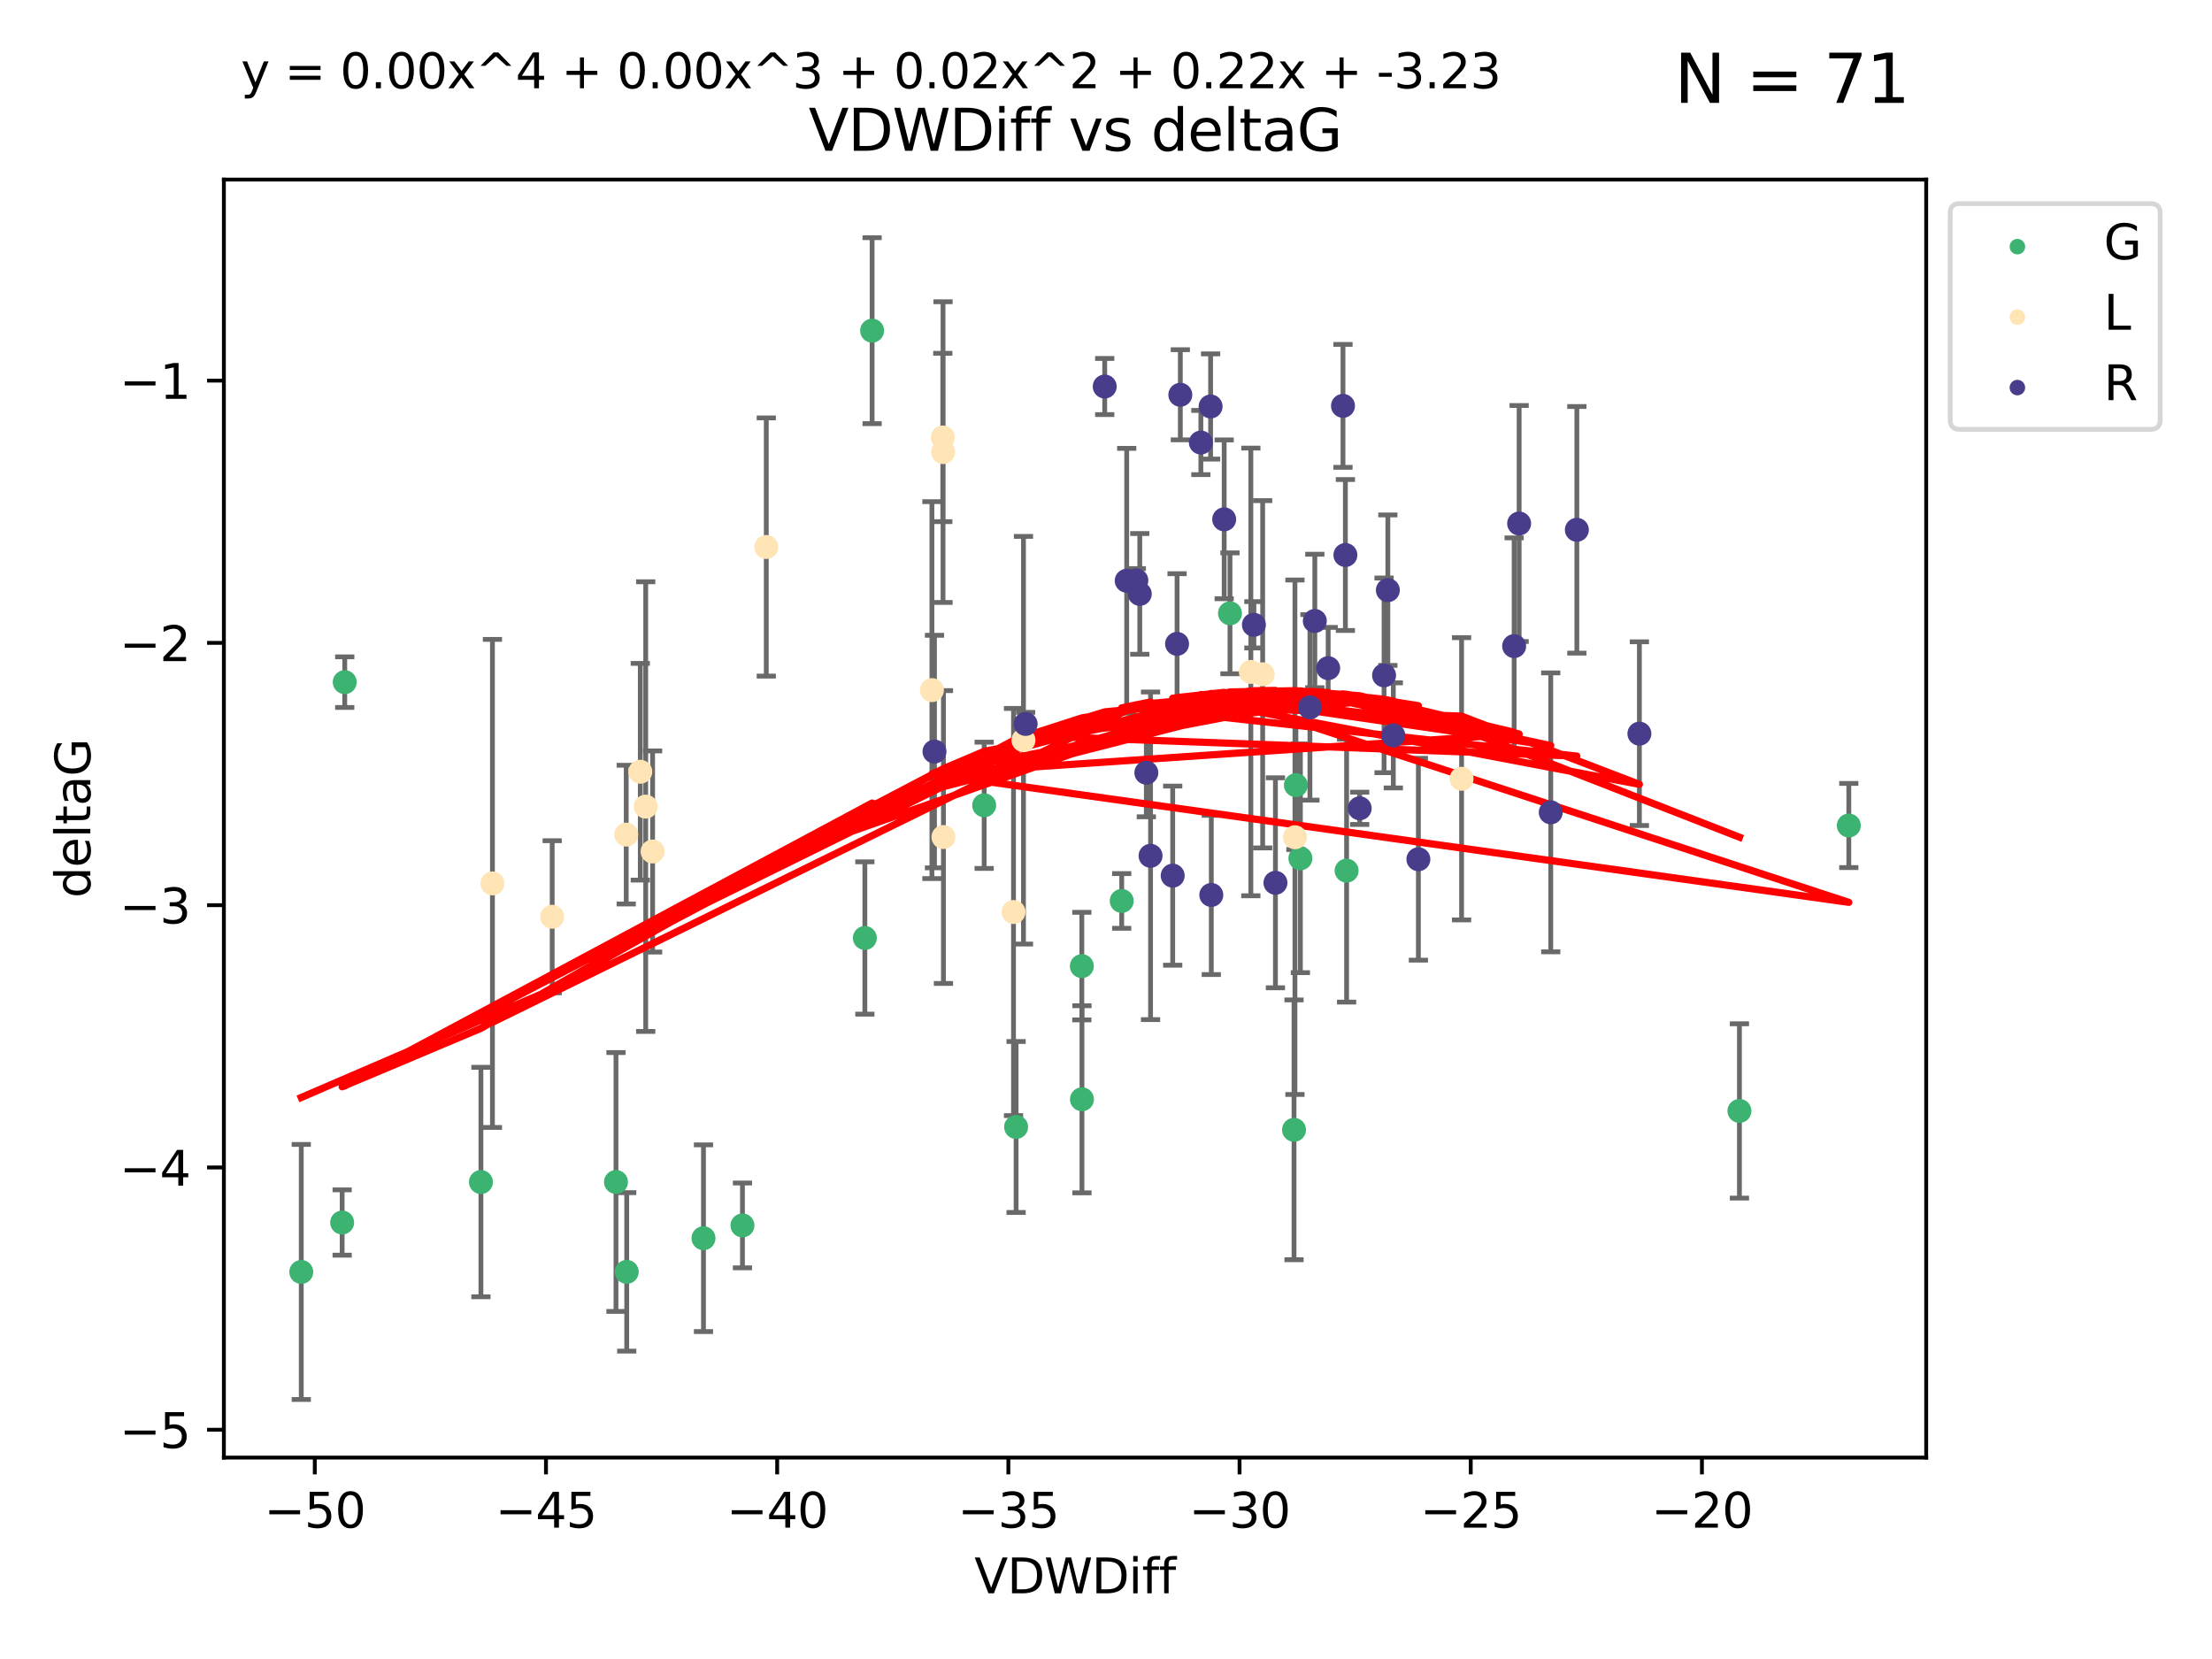 <?xml version="1.0" encoding="utf-8" standalone="no"?>
<!DOCTYPE svg PUBLIC "-//W3C//DTD SVG 1.1//EN"
  "http://www.w3.org/Graphics/SVG/1.1/DTD/svg11.dtd">
<svg xmlns:xlink="http://www.w3.org/1999/xlink" width="460.8pt" height="345.6pt" viewBox="0 0 460.8 345.6" xmlns="http://www.w3.org/2000/svg" version="1.1">
 <defs>
  <style type="text/css">*{stroke-linejoin: round; stroke-linecap: butt}</style>
 </defs>
 <g id="figure_1">
  <g id="patch_1">
   <path d="M 0 345.6 
L 460.8 345.6 
L 460.8 0 
L 0 0 
z
" style="fill: #ffffff"/>
  </g>
  <g id="axes_1">
   <g id="patch_2">
    <path d="M 46.64 303.64 
L 401.26 303.64 
L 401.26 37.411 
L 46.64 37.411 
z
" style="fill: #ffffff"/>
   </g>
   <g id="PathCollection_1">
    <defs>
     <path id="mf1afe58c1f" d="M 0 1.118 
C 0.297 1.118 0.581 1 0.791 0.791 
C 1 0.581 1.118 0.297 1.118 0 
C 1.118 -0.297 1 -0.581 0.791 -0.791 
C 0.581 -1 0.297 -1.118 0 -1.118 
C -0.297 -1.118 -0.581 -1 -0.791 -0.791 
C -1 -0.581 -1.118 -0.297 -1.118 0 
C -1.118 0.297 -1 0.581 -0.791 0.791 
C -0.581 1 -0.297 1.118 0 1.118 
z
" style="stroke: #3cb371"/>
    </defs>
    <g clip-path="url(#p0ad9af7670)">
     <use xlink:href="#mf1afe58c1f" x="62.759" y="264.972" style="fill: #3cb371; stroke: #3cb371"/>
     <use xlink:href="#mf1afe58c1f" x="128.319" y="246.229" style="fill: #3cb371; stroke: #3cb371"/>
     <use xlink:href="#mf1afe58c1f" x="154.667" y="255.28" style="fill: #3cb371; stroke: #3cb371"/>
     <use xlink:href="#mf1afe58c1f" x="146.548" y="257.942" style="fill: #3cb371; stroke: #3cb371"/>
     <use xlink:href="#mf1afe58c1f" x="71.816" y="142.106" style="fill: #3cb371; stroke: #3cb371"/>
     <use xlink:href="#mf1afe58c1f" x="181.678" y="68.883" style="fill: #3cb371; stroke: #3cb371"/>
     <use xlink:href="#mf1afe58c1f" x="71.276" y="254.674" style="fill: #3cb371; stroke: #3cb371"/>
     <use xlink:href="#mf1afe58c1f" x="100.185" y="246.241" style="fill: #3cb371; stroke: #3cb371"/>
     <use xlink:href="#mf1afe58c1f" x="130.558" y="264.956" style="fill: #3cb371; stroke: #3cb371"/>
     <use xlink:href="#mf1afe58c1f" x="211.673" y="234.768" style="fill: #3cb371; stroke: #3cb371"/>
     <use xlink:href="#mf1afe58c1f" x="225.365" y="201.259" style="fill: #3cb371; stroke: #3cb371"/>
     <use xlink:href="#mf1afe58c1f" x="225.391" y="229.002" style="fill: #3cb371; stroke: #3cb371"/>
     <use xlink:href="#mf1afe58c1f" x="256.226" y="127.765" style="fill: #3cb371; stroke: #3cb371"/>
     <use xlink:href="#mf1afe58c1f" x="205.019" y="167.759" style="fill: #3cb371; stroke: #3cb371"/>
     <use xlink:href="#mf1afe58c1f" x="280.521" y="181.37" style="fill: #3cb371; stroke: #3cb371"/>
     <use xlink:href="#mf1afe58c1f" x="233.673" y="187.683" style="fill: #3cb371; stroke: #3cb371"/>
     <use xlink:href="#mf1afe58c1f" x="180.168" y="195.399" style="fill: #3cb371; stroke: #3cb371"/>
     <use xlink:href="#mf1afe58c1f" x="270.895" y="178.803" style="fill: #3cb371; stroke: #3cb371"/>
     <use xlink:href="#mf1afe58c1f" x="269.963" y="163.562" style="fill: #3cb371; stroke: #3cb371"/>
     <use xlink:href="#mf1afe58c1f" x="269.568" y="235.362" style="fill: #3cb371; stroke: #3cb371"/>
     <use xlink:href="#mf1afe58c1f" x="385.141" y="171.969" style="fill: #3cb371; stroke: #3cb371"/>
     <use xlink:href="#mf1afe58c1f" x="362.356" y="231.428" style="fill: #3cb371; stroke: #3cb371"/>
    </g>
   </g>
   <g id="PathCollection_2">
    <defs>
     <path id="m964f705866" d="M 0 1.118 
C 0.297 1.118 0.581 1 0.791 0.791 
C 1 0.581 1.118 0.297 1.118 0 
C 1.118 -0.297 1 -0.581 0.791 -0.791 
C 0.581 -1 0.297 -1.118 0 -1.118 
C -0.297 -1.118 -0.581 -1 -0.791 -0.791 
C -1 -0.581 -1.118 -0.297 -1.118 0 
C -1.118 0.297 -1 0.581 -0.791 0.791 
C -0.581 1 -0.297 1.118 0 1.118 
z
" style="stroke: #ffe4b5"/>
    </defs>
    <g clip-path="url(#p0ad9af7670)">
     <use xlink:href="#m964f705866" x="115.031" y="190.979" style="fill: #ffe4b5; stroke: #ffe4b5"/>
     <use xlink:href="#m964f705866" x="130.453" y="173.867" style="fill: #ffe4b5; stroke: #ffe4b5"/>
     <use xlink:href="#m964f705866" x="133.384" y="160.77" style="fill: #ffe4b5; stroke: #ffe4b5"/>
     <use xlink:href="#m964f705866" x="134.513" y="168.033" style="fill: #ffe4b5; stroke: #ffe4b5"/>
     <use xlink:href="#m964f705866" x="196.451" y="94.182" style="fill: #ffe4b5; stroke: #ffe4b5"/>
     <use xlink:href="#m964f705866" x="159.63" y="113.949" style="fill: #ffe4b5; stroke: #ffe4b5"/>
     <use xlink:href="#m964f705866" x="260.575" y="139.975" style="fill: #ffe4b5; stroke: #ffe4b5"/>
     <use xlink:href="#m964f705866" x="135.948" y="177.38" style="fill: #ffe4b5; stroke: #ffe4b5"/>
     <use xlink:href="#m964f705866" x="196.402" y="91.135" style="fill: #ffe4b5; stroke: #ffe4b5"/>
     <use xlink:href="#m964f705866" x="269.76" y="174.414" style="fill: #ffe4b5; stroke: #ffe4b5"/>
     <use xlink:href="#m964f705866" x="196.537" y="174.371" style="fill: #ffe4b5; stroke: #ffe4b5"/>
     <use xlink:href="#m964f705866" x="102.584" y="184.029" style="fill: #ffe4b5; stroke: #ffe4b5"/>
     <use xlink:href="#m964f705866" x="263.037" y="140.463" style="fill: #ffe4b5; stroke: #ffe4b5"/>
     <use xlink:href="#m964f705866" x="211.135" y="189.987" style="fill: #ffe4b5; stroke: #ffe4b5"/>
     <use xlink:href="#m964f705866" x="304.474" y="162.236" style="fill: #ffe4b5; stroke: #ffe4b5"/>
     <use xlink:href="#m964f705866" x="213.208" y="154.198" style="fill: #ffe4b5; stroke: #ffe4b5"/>
     <use xlink:href="#m964f705866" x="194.135" y="143.764" style="fill: #ffe4b5; stroke: #ffe4b5"/>
    </g>
   </g>
   <g id="PathCollection_3">
    <defs>
     <path id="mc095cb1f22" d="M 0 1.118 
C 0.297 1.118 0.581 1 0.791 0.791 
C 1 0.581 1.118 0.297 1.118 0 
C 1.118 -0.297 1 -0.581 0.791 -0.791 
C 0.581 -1 0.297 -1.118 0 -1.118 
C -0.297 -1.118 -0.581 -1 -0.791 -0.791 
C -1 -0.581 -1.118 -0.297 -1.118 0 
C -1.118 0.297 -1 0.581 -0.791 0.791 
C -0.581 1 -0.297 1.118 0 1.118 
z
" style="stroke: #483d8b"/>
    </defs>
    <g clip-path="url(#p0ad9af7670)">
     <use xlink:href="#mc095cb1f22" x="237.436" y="123.719" style="fill: #483d8b; stroke: #483d8b"/>
     <use xlink:href="#mc095cb1f22" x="194.67" y="156.565" style="fill: #483d8b; stroke: #483d8b"/>
     <use xlink:href="#mc095cb1f22" x="239.681" y="178.28" style="fill: #483d8b; stroke: #483d8b"/>
     <use xlink:href="#mc095cb1f22" x="265.697" y="183.902" style="fill: #483d8b; stroke: #483d8b"/>
     <use xlink:href="#mc095cb1f22" x="261.209" y="130.157" style="fill: #483d8b; stroke: #483d8b"/>
     <use xlink:href="#mc095cb1f22" x="273.901" y="129.36" style="fill: #483d8b; stroke: #483d8b"/>
     <use xlink:href="#mc095cb1f22" x="230.133" y="80.519" style="fill: #483d8b; stroke: #483d8b"/>
     <use xlink:href="#mc095cb1f22" x="238.802" y="160.968" style="fill: #483d8b; stroke: #483d8b"/>
     <use xlink:href="#mc095cb1f22" x="213.658" y="150.812" style="fill: #483d8b; stroke: #483d8b"/>
     <use xlink:href="#mc095cb1f22" x="328.487" y="110.37" style="fill: #483d8b; stroke: #483d8b"/>
     <use xlink:href="#mc095cb1f22" x="234.713" y="120.983" style="fill: #483d8b; stroke: #483d8b"/>
     <use xlink:href="#mc095cb1f22" x="280.269" y="115.619" style="fill: #483d8b; stroke: #483d8b"/>
     <use xlink:href="#mc095cb1f22" x="295.475" y="178.995" style="fill: #483d8b; stroke: #483d8b"/>
     <use xlink:href="#mc095cb1f22" x="252.191" y="84.676" style="fill: #483d8b; stroke: #483d8b"/>
     <use xlink:href="#mc095cb1f22" x="315.423" y="134.596" style="fill: #483d8b; stroke: #483d8b"/>
     <use xlink:href="#mc095cb1f22" x="283.249" y="168.386" style="fill: #483d8b; stroke: #483d8b"/>
     <use xlink:href="#mc095cb1f22" x="245.205" y="134.129" style="fill: #483d8b; stroke: #483d8b"/>
     <use xlink:href="#mc095cb1f22" x="255.019" y="108.187" style="fill: #483d8b; stroke: #483d8b"/>
     <use xlink:href="#mc095cb1f22" x="244.294" y="182.412" style="fill: #483d8b; stroke: #483d8b"/>
     <use xlink:href="#mc095cb1f22" x="290.255" y="153.191" style="fill: #483d8b; stroke: #483d8b"/>
     <use xlink:href="#mc095cb1f22" x="250.161" y="92.189" style="fill: #483d8b; stroke: #483d8b"/>
     <use xlink:href="#mc095cb1f22" x="323.049" y="169.229" style="fill: #483d8b; stroke: #483d8b"/>
     <use xlink:href="#mc095cb1f22" x="236.721" y="120.915" style="fill: #483d8b; stroke: #483d8b"/>
     <use xlink:href="#mc095cb1f22" x="341.515" y="152.834" style="fill: #483d8b; stroke: #483d8b"/>
     <use xlink:href="#mc095cb1f22" x="245.884" y="82.238" style="fill: #483d8b; stroke: #483d8b"/>
     <use xlink:href="#mc095cb1f22" x="276.682" y="139.191" style="fill: #483d8b; stroke: #483d8b"/>
     <use xlink:href="#mc095cb1f22" x="272.882" y="147.356" style="fill: #483d8b; stroke: #483d8b"/>
     <use xlink:href="#mc095cb1f22" x="288.324" y="140.689" style="fill: #483d8b; stroke: #483d8b"/>
     <use xlink:href="#mc095cb1f22" x="279.768" y="84.549" style="fill: #483d8b; stroke: #483d8b"/>
     <use xlink:href="#mc095cb1f22" x="316.463" y="109.055" style="fill: #483d8b; stroke: #483d8b"/>
     <use xlink:href="#mc095cb1f22" x="252.336" y="186.434" style="fill: #483d8b; stroke: #483d8b"/>
     <use xlink:href="#mc095cb1f22" x="289.115" y="122.945" style="fill: #483d8b; stroke: #483d8b"/>
    </g>
   </g>
   <g id="matplotlib.axis_1">
    <g id="xtick_1">
     <g id="line2d_1">
      <defs>
       <path id="mb910d4189b" d="M 0 0 
L 0 3.5 
" style="stroke: #000000; stroke-width: 0.8"/>
      </defs>
      <g>
       <use xlink:href="#mb910d4189b" x="65.577" y="303.64" style="stroke: #000000; stroke-width: 0.8"/>
      </g>
     </g>
     <g id="text_1">
      <!-- −50 -->
      <g transform="translate(55.024 318.238)scale(0.1 -0.1)">
       <defs>
        <path id="DejaVuSans-2212" d="M 678 2272 
L 4684 2272 
L 4684 1741 
L 678 1741 
L 678 2272 
z
" transform="scale(0.016)"/>
        <path id="DejaVuSans-35" d="M 691 4666 
L 3169 4666 
L 3169 4134 
L 1269 4134 
L 1269 2991 
Q 1406 3038 1543 3061 
Q 1681 3084 1819 3084 
Q 2600 3084 3056 2656 
Q 3513 2228 3513 1497 
Q 3513 744 3044 326 
Q 2575 -91 1722 -91 
Q 1428 -91 1123 -41 
Q 819 9 494 109 
L 494 744 
Q 775 591 1075 516 
Q 1375 441 1709 441 
Q 2250 441 2565 725 
Q 2881 1009 2881 1497 
Q 2881 1984 2565 2268 
Q 2250 2553 1709 2553 
Q 1456 2553 1204 2497 
Q 953 2441 691 2322 
L 691 4666 
z
" transform="scale(0.016)"/>
        <path id="DejaVuSans-30" d="M 2034 4250 
Q 1547 4250 1301 3770 
Q 1056 3291 1056 2328 
Q 1056 1369 1301 889 
Q 1547 409 2034 409 
Q 2525 409 2770 889 
Q 3016 1369 3016 2328 
Q 3016 3291 2770 3770 
Q 2525 4250 2034 4250 
z
M 2034 4750 
Q 2819 4750 3233 4129 
Q 3647 3509 3647 2328 
Q 3647 1150 3233 529 
Q 2819 -91 2034 -91 
Q 1250 -91 836 529 
Q 422 1150 422 2328 
Q 422 3509 836 4129 
Q 1250 4750 2034 4750 
z
" transform="scale(0.016)"/>
       </defs>
       <use xlink:href="#DejaVuSans-2212"/>
       <use xlink:href="#DejaVuSans-35" x="83.789"/>
       <use xlink:href="#DejaVuSans-30" x="147.412"/>
      </g>
     </g>
    </g>
    <g id="xtick_2">
     <g id="line2d_2">
      <g>
       <use xlink:href="#mb910d4189b" x="113.738" y="303.64" style="stroke: #000000; stroke-width: 0.8"/>
      </g>
     </g>
     <g id="text_2">
      <!-- −45 -->
      <g transform="translate(103.185 318.238)scale(0.1 -0.1)">
       <defs>
        <path id="DejaVuSans-34" d="M 2419 4116 
L 825 1625 
L 2419 1625 
L 2419 4116 
z
M 2253 4666 
L 3047 4666 
L 3047 1625 
L 3713 1625 
L 3713 1100 
L 3047 1100 
L 3047 0 
L 2419 0 
L 2419 1100 
L 313 1100 
L 313 1709 
L 2253 4666 
z
" transform="scale(0.016)"/>
       </defs>
       <use xlink:href="#DejaVuSans-2212"/>
       <use xlink:href="#DejaVuSans-34" x="83.789"/>
       <use xlink:href="#DejaVuSans-35" x="147.412"/>
      </g>
     </g>
    </g>
    <g id="xtick_3">
     <g id="line2d_3">
      <g>
       <use xlink:href="#mb910d4189b" x="161.899" y="303.64" style="stroke: #000000; stroke-width: 0.8"/>
      </g>
     </g>
     <g id="text_3">
      <!-- −40 -->
      <g transform="translate(151.346 318.238)scale(0.1 -0.1)">
       <use xlink:href="#DejaVuSans-2212"/>
       <use xlink:href="#DejaVuSans-34" x="83.789"/>
       <use xlink:href="#DejaVuSans-30" x="147.412"/>
      </g>
     </g>
    </g>
    <g id="xtick_4">
     <g id="line2d_4">
      <g>
       <use xlink:href="#mb910d4189b" x="210.06" y="303.64" style="stroke: #000000; stroke-width: 0.8"/>
      </g>
     </g>
     <g id="text_4">
      <!-- −35 -->
      <g transform="translate(199.508 318.238)scale(0.1 -0.1)">
       <defs>
        <path id="DejaVuSans-33" d="M 2597 2516 
Q 3050 2419 3304 2112 
Q 3559 1806 3559 1356 
Q 3559 666 3084 287 
Q 2609 -91 1734 -91 
Q 1441 -91 1130 -33 
Q 819 25 488 141 
L 488 750 
Q 750 597 1062 519 
Q 1375 441 1716 441 
Q 2309 441 2620 675 
Q 2931 909 2931 1356 
Q 2931 1769 2642 2001 
Q 2353 2234 1838 2234 
L 1294 2234 
L 1294 2753 
L 1863 2753 
Q 2328 2753 2575 2939 
Q 2822 3125 2822 3475 
Q 2822 3834 2567 4026 
Q 2313 4219 1838 4219 
Q 1578 4219 1281 4162 
Q 984 4106 628 3988 
L 628 4550 
Q 988 4650 1302 4700 
Q 1616 4750 1894 4750 
Q 2613 4750 3031 4423 
Q 3450 4097 3450 3541 
Q 3450 3153 3228 2886 
Q 3006 2619 2597 2516 
z
" transform="scale(0.016)"/>
       </defs>
       <use xlink:href="#DejaVuSans-2212"/>
       <use xlink:href="#DejaVuSans-33" x="83.789"/>
       <use xlink:href="#DejaVuSans-35" x="147.412"/>
      </g>
     </g>
    </g>
    <g id="xtick_5">
     <g id="line2d_5">
      <g>
       <use xlink:href="#mb910d4189b" x="258.221" y="303.64" style="stroke: #000000; stroke-width: 0.8"/>
      </g>
     </g>
     <g id="text_5">
      <!-- −30 -->
      <g transform="translate(247.669 318.238)scale(0.1 -0.1)">
       <use xlink:href="#DejaVuSans-2212"/>
       <use xlink:href="#DejaVuSans-33" x="83.789"/>
       <use xlink:href="#DejaVuSans-30" x="147.412"/>
      </g>
     </g>
    </g>
    <g id="xtick_6">
     <g id="line2d_6">
      <g>
       <use xlink:href="#mb910d4189b" x="306.382" y="303.64" style="stroke: #000000; stroke-width: 0.8"/>
      </g>
     </g>
     <g id="text_6">
      <!-- −25 -->
      <g transform="translate(295.83 318.238)scale(0.1 -0.1)">
       <defs>
        <path id="DejaVuSans-32" d="M 1228 531 
L 3431 531 
L 3431 0 
L 469 0 
L 469 531 
Q 828 903 1448 1529 
Q 2069 2156 2228 2338 
Q 2531 2678 2651 2914 
Q 2772 3150 2772 3378 
Q 2772 3750 2511 3984 
Q 2250 4219 1831 4219 
Q 1534 4219 1204 4116 
Q 875 4013 500 3803 
L 500 4441 
Q 881 4594 1212 4672 
Q 1544 4750 1819 4750 
Q 2544 4750 2975 4387 
Q 3406 4025 3406 3419 
Q 3406 3131 3298 2873 
Q 3191 2616 2906 2266 
Q 2828 2175 2409 1742 
Q 1991 1309 1228 531 
z
" transform="scale(0.016)"/>
       </defs>
       <use xlink:href="#DejaVuSans-2212"/>
       <use xlink:href="#DejaVuSans-32" x="83.789"/>
       <use xlink:href="#DejaVuSans-35" x="147.412"/>
      </g>
     </g>
    </g>
    <g id="xtick_7">
     <g id="line2d_7">
      <g>
       <use xlink:href="#mb910d4189b" x="354.543" y="303.64" style="stroke: #000000; stroke-width: 0.8"/>
      </g>
     </g>
     <g id="text_7">
      <!-- −20 -->
      <g transform="translate(343.991 318.238)scale(0.1 -0.1)">
       <use xlink:href="#DejaVuSans-2212"/>
       <use xlink:href="#DejaVuSans-32" x="83.789"/>
       <use xlink:href="#DejaVuSans-30" x="147.412"/>
      </g>
     </g>
    </g>
    <g id="text_8">
     <!-- VDWDiff -->
     <g transform="translate(202.977 331.917)scale(0.1 -0.1)">
      <defs>
       <path id="DejaVuSans-56" d="M 1831 0 
L 50 4666 
L 709 4666 
L 2188 738 
L 3669 4666 
L 4325 4666 
L 2547 0 
L 1831 0 
z
" transform="scale(0.016)"/>
       <path id="DejaVuSans-44" d="M 1259 4147 
L 1259 519 
L 2022 519 
Q 2988 519 3436 956 
Q 3884 1394 3884 2338 
Q 3884 3275 3436 3711 
Q 2988 4147 2022 4147 
L 1259 4147 
z
M 628 4666 
L 1925 4666 
Q 3281 4666 3915 4102 
Q 4550 3538 4550 2338 
Q 4550 1131 3912 565 
Q 3275 0 1925 0 
L 628 0 
L 628 4666 
z
" transform="scale(0.016)"/>
       <path id="DejaVuSans-57" d="M 213 4666 
L 850 4666 
L 1831 722 
L 2809 4666 
L 3519 4666 
L 4500 722 
L 5478 4666 
L 6119 4666 
L 4947 0 
L 4153 0 
L 3169 4050 
L 2175 0 
L 1381 0 
L 213 4666 
z
" transform="scale(0.016)"/>
       <path id="DejaVuSans-69" d="M 603 3500 
L 1178 3500 
L 1178 0 
L 603 0 
L 603 3500 
z
M 603 4863 
L 1178 4863 
L 1178 4134 
L 603 4134 
L 603 4863 
z
" transform="scale(0.016)"/>
       <path id="DejaVuSans-66" d="M 2375 4863 
L 2375 4384 
L 1825 4384 
Q 1516 4384 1395 4259 
Q 1275 4134 1275 3809 
L 1275 3500 
L 2222 3500 
L 2222 3053 
L 1275 3053 
L 1275 0 
L 697 0 
L 697 3053 
L 147 3053 
L 147 3500 
L 697 3500 
L 697 3744 
Q 697 4328 969 4595 
Q 1241 4863 1831 4863 
L 2375 4863 
z
" transform="scale(0.016)"/>
      </defs>
      <use xlink:href="#DejaVuSans-56"/>
      <use xlink:href="#DejaVuSans-44" x="68.408"/>
      <use xlink:href="#DejaVuSans-57" x="145.41"/>
      <use xlink:href="#DejaVuSans-44" x="244.287"/>
      <use xlink:href="#DejaVuSans-69" x="321.289"/>
      <use xlink:href="#DejaVuSans-66" x="349.072"/>
      <use xlink:href="#DejaVuSans-66" x="384.277"/>
     </g>
    </g>
   </g>
   <g id="matplotlib.axis_2">
    <g id="ytick_1">
     <g id="line2d_8">
      <defs>
       <path id="m53f7c30509" d="M 0 0 
L -3.5 0 
" style="stroke: #000000; stroke-width: 0.8"/>
      </defs>
      <g>
       <use xlink:href="#m53f7c30509" x="46.64" y="297.844" style="stroke: #000000; stroke-width: 0.8"/>
      </g>
     </g>
     <g id="text_9">
      <!-- −5 -->
      <g transform="translate(24.898 301.643)scale(0.1 -0.1)">
       <use xlink:href="#DejaVuSans-2212"/>
       <use xlink:href="#DejaVuSans-35" x="83.789"/>
      </g>
     </g>
    </g>
    <g id="ytick_2">
     <g id="line2d_9">
      <g>
       <use xlink:href="#m53f7c30509" x="46.64" y="243.204" style="stroke: #000000; stroke-width: 0.8"/>
      </g>
     </g>
     <g id="text_10">
      <!-- −4 -->
      <g transform="translate(24.898 247.003)scale(0.1 -0.1)">
       <use xlink:href="#DejaVuSans-2212"/>
       <use xlink:href="#DejaVuSans-34" x="83.789"/>
      </g>
     </g>
    </g>
    <g id="ytick_3">
     <g id="line2d_10">
      <g>
       <use xlink:href="#m53f7c30509" x="46.64" y="188.564" style="stroke: #000000; stroke-width: 0.8"/>
      </g>
     </g>
     <g id="text_11">
      <!-- −3 -->
      <g transform="translate(24.898 192.364)scale(0.1 -0.1)">
       <use xlink:href="#DejaVuSans-2212"/>
       <use xlink:href="#DejaVuSans-33" x="83.789"/>
      </g>
     </g>
    </g>
    <g id="ytick_4">
     <g id="line2d_11">
      <g>
       <use xlink:href="#m53f7c30509" x="46.64" y="133.924" style="stroke: #000000; stroke-width: 0.8"/>
      </g>
     </g>
     <g id="text_12">
      <!-- −2 -->
      <g transform="translate(24.898 137.724)scale(0.1 -0.1)">
       <use xlink:href="#DejaVuSans-2212"/>
       <use xlink:href="#DejaVuSans-32" x="83.789"/>
      </g>
     </g>
    </g>
    <g id="ytick_5">
     <g id="line2d_12">
      <g>
       <use xlink:href="#m53f7c30509" x="46.64" y="79.284" style="stroke: #000000; stroke-width: 0.8"/>
      </g>
     </g>
     <g id="text_13">
      <!-- −1 -->
      <g transform="translate(24.898 83.084)scale(0.1 -0.1)">
       <defs>
        <path id="DejaVuSans-31" d="M 794 531 
L 1825 531 
L 1825 4091 
L 703 3866 
L 703 4441 
L 1819 4666 
L 2450 4666 
L 2450 531 
L 3481 531 
L 3481 0 
L 794 0 
L 794 531 
z
" transform="scale(0.016)"/>
       </defs>
       <use xlink:href="#DejaVuSans-2212"/>
       <use xlink:href="#DejaVuSans-31" x="83.789"/>
      </g>
     </g>
    </g>
    <g id="text_14">
     <!-- deltaG -->
     <g transform="translate(18.818 187.064)rotate(-90)scale(0.1 -0.1)">
      <defs>
       <path id="DejaVuSans-64" d="M 2906 2969 
L 2906 4863 
L 3481 4863 
L 3481 0 
L 2906 0 
L 2906 525 
Q 2725 213 2448 61 
Q 2172 -91 1784 -91 
Q 1150 -91 751 415 
Q 353 922 353 1747 
Q 353 2572 751 3078 
Q 1150 3584 1784 3584 
Q 2172 3584 2448 3432 
Q 2725 3281 2906 2969 
z
M 947 1747 
Q 947 1113 1208 752 
Q 1469 391 1925 391 
Q 2381 391 2643 752 
Q 2906 1113 2906 1747 
Q 2906 2381 2643 2742 
Q 2381 3103 1925 3103 
Q 1469 3103 1208 2742 
Q 947 2381 947 1747 
z
" transform="scale(0.016)"/>
       <path id="DejaVuSans-65" d="M 3597 1894 
L 3597 1613 
L 953 1613 
Q 991 1019 1311 708 
Q 1631 397 2203 397 
Q 2534 397 2845 478 
Q 3156 559 3463 722 
L 3463 178 
Q 3153 47 2828 -22 
Q 2503 -91 2169 -91 
Q 1331 -91 842 396 
Q 353 884 353 1716 
Q 353 2575 817 3079 
Q 1281 3584 2069 3584 
Q 2775 3584 3186 3129 
Q 3597 2675 3597 1894 
z
M 3022 2063 
Q 3016 2534 2758 2815 
Q 2500 3097 2075 3097 
Q 1594 3097 1305 2825 
Q 1016 2553 972 2059 
L 3022 2063 
z
" transform="scale(0.016)"/>
       <path id="DejaVuSans-6c" d="M 603 4863 
L 1178 4863 
L 1178 0 
L 603 0 
L 603 4863 
z
" transform="scale(0.016)"/>
       <path id="DejaVuSans-74" d="M 1172 4494 
L 1172 3500 
L 2356 3500 
L 2356 3053 
L 1172 3053 
L 1172 1153 
Q 1172 725 1289 603 
Q 1406 481 1766 481 
L 2356 481 
L 2356 0 
L 1766 0 
Q 1100 0 847 248 
Q 594 497 594 1153 
L 594 3053 
L 172 3053 
L 172 3500 
L 594 3500 
L 594 4494 
L 1172 4494 
z
" transform="scale(0.016)"/>
       <path id="DejaVuSans-61" d="M 2194 1759 
Q 1497 1759 1228 1600 
Q 959 1441 959 1056 
Q 959 750 1161 570 
Q 1363 391 1709 391 
Q 2188 391 2477 730 
Q 2766 1069 2766 1631 
L 2766 1759 
L 2194 1759 
z
M 3341 1997 
L 3341 0 
L 2766 0 
L 2766 531 
Q 2569 213 2275 61 
Q 1981 -91 1556 -91 
Q 1019 -91 701 211 
Q 384 513 384 1019 
Q 384 1609 779 1909 
Q 1175 2209 1959 2209 
L 2766 2209 
L 2766 2266 
Q 2766 2663 2505 2880 
Q 2244 3097 1772 3097 
Q 1472 3097 1187 3025 
Q 903 2953 641 2809 
L 641 3341 
Q 956 3463 1253 3523 
Q 1550 3584 1831 3584 
Q 2591 3584 2966 3190 
Q 3341 2797 3341 1997 
z
" transform="scale(0.016)"/>
       <path id="DejaVuSans-47" d="M 3809 666 
L 3809 1919 
L 2778 1919 
L 2778 2438 
L 4434 2438 
L 4434 434 
Q 4069 175 3628 42 
Q 3188 -91 2688 -91 
Q 1594 -91 976 548 
Q 359 1188 359 2328 
Q 359 3472 976 4111 
Q 1594 4750 2688 4750 
Q 3144 4750 3555 4637 
Q 3966 4525 4313 4306 
L 4313 3634 
Q 3963 3931 3569 4081 
Q 3175 4231 2741 4231 
Q 1884 4231 1454 3753 
Q 1025 3275 1025 2328 
Q 1025 1384 1454 906 
Q 1884 428 2741 428 
Q 3075 428 3337 486 
Q 3600 544 3809 666 
z
" transform="scale(0.016)"/>
      </defs>
      <use xlink:href="#DejaVuSans-64"/>
      <use xlink:href="#DejaVuSans-65" x="63.477"/>
      <use xlink:href="#DejaVuSans-6c" x="125"/>
      <use xlink:href="#DejaVuSans-74" x="152.783"/>
      <use xlink:href="#DejaVuSans-61" x="191.992"/>
      <use xlink:href="#DejaVuSans-47" x="253.271"/>
     </g>
    </g>
   </g>
   <g id="LineCollection_1">
    <path d="M 62.759 291.539 
L 62.759 238.405 
" clip-path="url(#p0ad9af7670)" style="fill: none; stroke: #696969"/>
    <path d="M 128.319 273.192 
L 128.319 219.267 
" clip-path="url(#p0ad9af7670)" style="fill: none; stroke: #696969"/>
    <path d="M 154.667 264.116 
L 154.667 246.445 
" clip-path="url(#p0ad9af7670)" style="fill: none; stroke: #696969"/>
    <path d="M 146.548 277.391 
L 146.548 238.493 
" clip-path="url(#p0ad9af7670)" style="fill: none; stroke: #696969"/>
    <path d="M 71.816 147.375 
L 71.816 136.837 
" clip-path="url(#p0ad9af7670)" style="fill: none; stroke: #696969"/>
    <path d="M 181.678 88.254 
L 181.678 49.513 
" clip-path="url(#p0ad9af7670)" style="fill: none; stroke: #696969"/>
    <path d="M 71.276 261.477 
L 71.276 247.87 
" clip-path="url(#p0ad9af7670)" style="fill: none; stroke: #696969"/>
    <path d="M 100.185 270.142 
L 100.185 222.34 
" clip-path="url(#p0ad9af7670)" style="fill: none; stroke: #696969"/>
    <path d="M 130.558 281.463 
L 130.558 248.45 
" clip-path="url(#p0ad9af7670)" style="fill: none; stroke: #696969"/>
    <path d="M 211.673 252.578 
L 211.673 216.959 
" clip-path="url(#p0ad9af7670)" style="fill: none; stroke: #696969"/>
    <path d="M 225.365 212.466 
L 225.365 190.051 
" clip-path="url(#p0ad9af7670)" style="fill: none; stroke: #696969"/>
    <path d="M 225.391 248.489 
L 225.391 209.516 
" clip-path="url(#p0ad9af7670)" style="fill: none; stroke: #696969"/>
    <path d="M 256.226 140.357 
L 256.226 115.174 
" clip-path="url(#p0ad9af7670)" style="fill: none; stroke: #696969"/>
    <path d="M 205.019 180.911 
L 205.019 154.608 
" clip-path="url(#p0ad9af7670)" style="fill: none; stroke: #696969"/>
    <path d="M 280.521 208.753 
L 280.521 153.986 
" clip-path="url(#p0ad9af7670)" style="fill: none; stroke: #696969"/>
    <path d="M 233.673 193.382 
L 233.673 181.984 
" clip-path="url(#p0ad9af7670)" style="fill: none; stroke: #696969"/>
    <path d="M 180.168 211.267 
L 180.168 179.53 
" clip-path="url(#p0ad9af7670)" style="fill: none; stroke: #696969"/>
    <path d="M 270.895 202.627 
L 270.895 154.978 
" clip-path="url(#p0ad9af7670)" style="fill: none; stroke: #696969"/>
    <path d="M 269.963 176.973 
L 269.963 150.151 
" clip-path="url(#p0ad9af7670)" style="fill: none; stroke: #696969"/>
    <path d="M 269.568 262.421 
L 269.568 208.303 
" clip-path="url(#p0ad9af7670)" style="fill: none; stroke: #696969"/>
    <path d="M 385.141 180.734 
L 385.141 163.205 
" clip-path="url(#p0ad9af7670)" style="fill: none; stroke: #696969"/>
    <path d="M 362.356 249.586 
L 362.356 213.27 
" clip-path="url(#p0ad9af7670)" style="fill: none; stroke: #696969"/>
   </g>
   <g id="line2d_13">
    <defs>
     <path id="m15a8b38e22" d="M 2 0 
L -2 -0 
" style="stroke: #696969"/>
    </defs>
    <g clip-path="url(#p0ad9af7670)">
     <use xlink:href="#m15a8b38e22" x="62.759" y="291.539" style="fill: #696969; stroke: #696969"/>
     <use xlink:href="#m15a8b38e22" x="128.319" y="273.192" style="fill: #696969; stroke: #696969"/>
     <use xlink:href="#m15a8b38e22" x="154.667" y="264.116" style="fill: #696969; stroke: #696969"/>
     <use xlink:href="#m15a8b38e22" x="146.548" y="277.391" style="fill: #696969; stroke: #696969"/>
     <use xlink:href="#m15a8b38e22" x="71.816" y="147.375" style="fill: #696969; stroke: #696969"/>
     <use xlink:href="#m15a8b38e22" x="181.678" y="88.254" style="fill: #696969; stroke: #696969"/>
     <use xlink:href="#m15a8b38e22" x="71.276" y="261.477" style="fill: #696969; stroke: #696969"/>
     <use xlink:href="#m15a8b38e22" x="100.185" y="270.142" style="fill: #696969; stroke: #696969"/>
     <use xlink:href="#m15a8b38e22" x="130.558" y="281.463" style="fill: #696969; stroke: #696969"/>
     <use xlink:href="#m15a8b38e22" x="211.673" y="252.578" style="fill: #696969; stroke: #696969"/>
     <use xlink:href="#m15a8b38e22" x="225.365" y="212.466" style="fill: #696969; stroke: #696969"/>
     <use xlink:href="#m15a8b38e22" x="225.391" y="248.489" style="fill: #696969; stroke: #696969"/>
     <use xlink:href="#m15a8b38e22" x="256.226" y="140.357" style="fill: #696969; stroke: #696969"/>
     <use xlink:href="#m15a8b38e22" x="205.019" y="180.911" style="fill: #696969; stroke: #696969"/>
     <use xlink:href="#m15a8b38e22" x="280.521" y="208.753" style="fill: #696969; stroke: #696969"/>
     <use xlink:href="#m15a8b38e22" x="233.673" y="193.382" style="fill: #696969; stroke: #696969"/>
     <use xlink:href="#m15a8b38e22" x="180.168" y="211.267" style="fill: #696969; stroke: #696969"/>
     <use xlink:href="#m15a8b38e22" x="270.895" y="202.627" style="fill: #696969; stroke: #696969"/>
     <use xlink:href="#m15a8b38e22" x="269.963" y="176.973" style="fill: #696969; stroke: #696969"/>
     <use xlink:href="#m15a8b38e22" x="269.568" y="262.421" style="fill: #696969; stroke: #696969"/>
     <use xlink:href="#m15a8b38e22" x="385.141" y="180.734" style="fill: #696969; stroke: #696969"/>
     <use xlink:href="#m15a8b38e22" x="362.356" y="249.586" style="fill: #696969; stroke: #696969"/>
    </g>
   </g>
   <g id="line2d_14">
    <g clip-path="url(#p0ad9af7670)">
     <use xlink:href="#m15a8b38e22" x="62.759" y="238.405" style="fill: #696969; stroke: #696969"/>
     <use xlink:href="#m15a8b38e22" x="128.319" y="219.267" style="fill: #696969; stroke: #696969"/>
     <use xlink:href="#m15a8b38e22" x="154.667" y="246.445" style="fill: #696969; stroke: #696969"/>
     <use xlink:href="#m15a8b38e22" x="146.548" y="238.493" style="fill: #696969; stroke: #696969"/>
     <use xlink:href="#m15a8b38e22" x="71.816" y="136.837" style="fill: #696969; stroke: #696969"/>
     <use xlink:href="#m15a8b38e22" x="181.678" y="49.513" style="fill: #696969; stroke: #696969"/>
     <use xlink:href="#m15a8b38e22" x="71.276" y="247.87" style="fill: #696969; stroke: #696969"/>
     <use xlink:href="#m15a8b38e22" x="100.185" y="222.34" style="fill: #696969; stroke: #696969"/>
     <use xlink:href="#m15a8b38e22" x="130.558" y="248.45" style="fill: #696969; stroke: #696969"/>
     <use xlink:href="#m15a8b38e22" x="211.673" y="216.959" style="fill: #696969; stroke: #696969"/>
     <use xlink:href="#m15a8b38e22" x="225.365" y="190.051" style="fill: #696969; stroke: #696969"/>
     <use xlink:href="#m15a8b38e22" x="225.391" y="209.516" style="fill: #696969; stroke: #696969"/>
     <use xlink:href="#m15a8b38e22" x="256.226" y="115.174" style="fill: #696969; stroke: #696969"/>
     <use xlink:href="#m15a8b38e22" x="205.019" y="154.608" style="fill: #696969; stroke: #696969"/>
     <use xlink:href="#m15a8b38e22" x="280.521" y="153.986" style="fill: #696969; stroke: #696969"/>
     <use xlink:href="#m15a8b38e22" x="233.673" y="181.984" style="fill: #696969; stroke: #696969"/>
     <use xlink:href="#m15a8b38e22" x="180.168" y="179.53" style="fill: #696969; stroke: #696969"/>
     <use xlink:href="#m15a8b38e22" x="270.895" y="154.978" style="fill: #696969; stroke: #696969"/>
     <use xlink:href="#m15a8b38e22" x="269.963" y="150.151" style="fill: #696969; stroke: #696969"/>
     <use xlink:href="#m15a8b38e22" x="269.568" y="208.303" style="fill: #696969; stroke: #696969"/>
     <use xlink:href="#m15a8b38e22" x="385.141" y="163.205" style="fill: #696969; stroke: #696969"/>
     <use xlink:href="#m15a8b38e22" x="362.356" y="213.27" style="fill: #696969; stroke: #696969"/>
    </g>
   </g>
   <g id="LineCollection_2">
    <path d="M 115.031 206.826 
L 115.031 175.132 
" clip-path="url(#p0ad9af7670)" style="fill: none; stroke: #696969"/>
    <path d="M 130.453 188.312 
L 130.453 159.422 
" clip-path="url(#p0ad9af7670)" style="fill: none; stroke: #696969"/>
    <path d="M 133.384 183.34 
L 133.384 138.199 
" clip-path="url(#p0ad9af7670)" style="fill: none; stroke: #696969"/>
    <path d="M 134.513 214.868 
L 134.513 121.197 
" clip-path="url(#p0ad9af7670)" style="fill: none; stroke: #696969"/>
    <path d="M 196.451 125.503 
L 196.451 62.861 
" clip-path="url(#p0ad9af7670)" style="fill: none; stroke: #696969"/>
    <path d="M 159.63 140.845 
L 159.63 87.053 
" clip-path="url(#p0ad9af7670)" style="fill: none; stroke: #696969"/>
    <path d="M 260.575 186.607 
L 260.575 93.342 
" clip-path="url(#p0ad9af7670)" style="fill: none; stroke: #696969"/>
    <path d="M 135.948 198.329 
L 135.948 156.431 
" clip-path="url(#p0ad9af7670)" style="fill: none; stroke: #696969"/>
    <path d="M 196.402 108.672 
L 196.402 73.597 
" clip-path="url(#p0ad9af7670)" style="fill: none; stroke: #696969"/>
    <path d="M 269.76 227.997 
L 269.76 120.83 
" clip-path="url(#p0ad9af7670)" style="fill: none; stroke: #696969"/>
    <path d="M 196.537 204.872 
L 196.537 143.869 
" clip-path="url(#p0ad9af7670)" style="fill: none; stroke: #696969"/>
    <path d="M 102.584 234.864 
L 102.584 133.193 
" clip-path="url(#p0ad9af7670)" style="fill: none; stroke: #696969"/>
    <path d="M 263.037 176.639 
L 263.037 104.287 
" clip-path="url(#p0ad9af7670)" style="fill: none; stroke: #696969"/>
    <path d="M 211.135 232.396 
L 211.135 147.578 
" clip-path="url(#p0ad9af7670)" style="fill: none; stroke: #696969"/>
    <path d="M 304.474 191.641 
L 304.474 132.832 
" clip-path="url(#p0ad9af7670)" style="fill: none; stroke: #696969"/>
    <path d="M 213.208 196.659 
L 213.208 111.737 
" clip-path="url(#p0ad9af7670)" style="fill: none; stroke: #696969"/>
    <path d="M 194.135 183.021 
L 194.135 104.507 
" clip-path="url(#p0ad9af7670)" style="fill: none; stroke: #696969"/>
   </g>
   <g id="line2d_15">
    <g clip-path="url(#p0ad9af7670)">
     <use xlink:href="#m15a8b38e22" x="115.031" y="206.826" style="fill: #696969; stroke: #696969"/>
     <use xlink:href="#m15a8b38e22" x="130.453" y="188.312" style="fill: #696969; stroke: #696969"/>
     <use xlink:href="#m15a8b38e22" x="133.384" y="183.34" style="fill: #696969; stroke: #696969"/>
     <use xlink:href="#m15a8b38e22" x="134.513" y="214.868" style="fill: #696969; stroke: #696969"/>
     <use xlink:href="#m15a8b38e22" x="196.451" y="125.503" style="fill: #696969; stroke: #696969"/>
     <use xlink:href="#m15a8b38e22" x="159.63" y="140.845" style="fill: #696969; stroke: #696969"/>
     <use xlink:href="#m15a8b38e22" x="260.575" y="186.607" style="fill: #696969; stroke: #696969"/>
     <use xlink:href="#m15a8b38e22" x="135.948" y="198.329" style="fill: #696969; stroke: #696969"/>
     <use xlink:href="#m15a8b38e22" x="196.402" y="108.672" style="fill: #696969; stroke: #696969"/>
     <use xlink:href="#m15a8b38e22" x="269.76" y="227.997" style="fill: #696969; stroke: #696969"/>
     <use xlink:href="#m15a8b38e22" x="196.537" y="204.872" style="fill: #696969; stroke: #696969"/>
     <use xlink:href="#m15a8b38e22" x="102.584" y="234.864" style="fill: #696969; stroke: #696969"/>
     <use xlink:href="#m15a8b38e22" x="263.037" y="176.639" style="fill: #696969; stroke: #696969"/>
     <use xlink:href="#m15a8b38e22" x="211.135" y="232.396" style="fill: #696969; stroke: #696969"/>
     <use xlink:href="#m15a8b38e22" x="304.474" y="191.641" style="fill: #696969; stroke: #696969"/>
     <use xlink:href="#m15a8b38e22" x="213.208" y="196.659" style="fill: #696969; stroke: #696969"/>
     <use xlink:href="#m15a8b38e22" x="194.135" y="183.021" style="fill: #696969; stroke: #696969"/>
    </g>
   </g>
   <g id="line2d_16">
    <g clip-path="url(#p0ad9af7670)">
     <use xlink:href="#m15a8b38e22" x="115.031" y="175.132" style="fill: #696969; stroke: #696969"/>
     <use xlink:href="#m15a8b38e22" x="130.453" y="159.422" style="fill: #696969; stroke: #696969"/>
     <use xlink:href="#m15a8b38e22" x="133.384" y="138.199" style="fill: #696969; stroke: #696969"/>
     <use xlink:href="#m15a8b38e22" x="134.513" y="121.197" style="fill: #696969; stroke: #696969"/>
     <use xlink:href="#m15a8b38e22" x="196.451" y="62.861" style="fill: #696969; stroke: #696969"/>
     <use xlink:href="#m15a8b38e22" x="159.63" y="87.053" style="fill: #696969; stroke: #696969"/>
     <use xlink:href="#m15a8b38e22" x="260.575" y="93.342" style="fill: #696969; stroke: #696969"/>
     <use xlink:href="#m15a8b38e22" x="135.948" y="156.431" style="fill: #696969; stroke: #696969"/>
     <use xlink:href="#m15a8b38e22" x="196.402" y="73.597" style="fill: #696969; stroke: #696969"/>
     <use xlink:href="#m15a8b38e22" x="269.76" y="120.83" style="fill: #696969; stroke: #696969"/>
     <use xlink:href="#m15a8b38e22" x="196.537" y="143.869" style="fill: #696969; stroke: #696969"/>
     <use xlink:href="#m15a8b38e22" x="102.584" y="133.193" style="fill: #696969; stroke: #696969"/>
     <use xlink:href="#m15a8b38e22" x="263.037" y="104.287" style="fill: #696969; stroke: #696969"/>
     <use xlink:href="#m15a8b38e22" x="211.135" y="147.578" style="fill: #696969; stroke: #696969"/>
     <use xlink:href="#m15a8b38e22" x="304.474" y="132.832" style="fill: #696969; stroke: #696969"/>
     <use xlink:href="#m15a8b38e22" x="213.208" y="111.737" style="fill: #696969; stroke: #696969"/>
     <use xlink:href="#m15a8b38e22" x="194.135" y="104.507" style="fill: #696969; stroke: #696969"/>
    </g>
   </g>
   <g id="LineCollection_3">
    <path d="M 237.436 136.293 
L 237.436 111.145 
" clip-path="url(#p0ad9af7670)" style="fill: none; stroke: #696969"/>
    <path d="M 194.67 180.789 
L 194.67 132.341 
" clip-path="url(#p0ad9af7670)" style="fill: none; stroke: #696969"/>
    <path d="M 239.681 212.404 
L 239.681 144.157 
" clip-path="url(#p0ad9af7670)" style="fill: none; stroke: #696969"/>
    <path d="M 265.697 205.775 
L 265.697 162.029 
" clip-path="url(#p0ad9af7670)" style="fill: none; stroke: #696969"/>
    <path d="M 261.209 134.982 
L 261.209 125.331 
" clip-path="url(#p0ad9af7670)" style="fill: none; stroke: #696969"/>
    <path d="M 273.901 143.26 
L 273.901 115.46 
" clip-path="url(#p0ad9af7670)" style="fill: none; stroke: #696969"/>
    <path d="M 230.133 86.364 
L 230.133 74.673 
" clip-path="url(#p0ad9af7670)" style="fill: none; stroke: #696969"/>
    <path d="M 238.802 170.151 
L 238.802 151.784 
" clip-path="url(#p0ad9af7670)" style="fill: none; stroke: #696969"/>
    <path d="M 213.658 153.224 
L 213.658 148.399 
" clip-path="url(#p0ad9af7670)" style="fill: none; stroke: #696969"/>
    <path d="M 328.487 136.06 
L 328.487 84.68 
" clip-path="url(#p0ad9af7670)" style="fill: none; stroke: #696969"/>
    <path d="M 234.713 148.567 
L 234.713 93.4 
" clip-path="url(#p0ad9af7670)" style="fill: none; stroke: #696969"/>
    <path d="M 280.269 131.34 
L 280.269 99.898 
" clip-path="url(#p0ad9af7670)" style="fill: none; stroke: #696969"/>
    <path d="M 295.475 200.019 
L 295.475 157.97 
" clip-path="url(#p0ad9af7670)" style="fill: none; stroke: #696969"/>
    <path d="M 252.191 95.636 
L 252.191 73.716 
" clip-path="url(#p0ad9af7670)" style="fill: none; stroke: #696969"/>
    <path d="M 315.423 157.141 
L 315.423 112.051 
" clip-path="url(#p0ad9af7670)" style="fill: none; stroke: #696969"/>
    <path d="M 283.249 171.748 
L 283.249 165.024 
" clip-path="url(#p0ad9af7670)" style="fill: none; stroke: #696969"/>
    <path d="M 245.205 148.743 
L 245.205 119.514 
" clip-path="url(#p0ad9af7670)" style="fill: none; stroke: #696969"/>
    <path d="M 255.019 124.731 
L 255.019 91.644 
" clip-path="url(#p0ad9af7670)" style="fill: none; stroke: #696969"/>
    <path d="M 244.294 201.07 
L 244.294 163.755 
" clip-path="url(#p0ad9af7670)" style="fill: none; stroke: #696969"/>
    <path d="M 290.255 164.135 
L 290.255 142.247 
" clip-path="url(#p0ad9af7670)" style="fill: none; stroke: #696969"/>
    <path d="M 250.161 98.879 
L 250.161 85.499 
" clip-path="url(#p0ad9af7670)" style="fill: none; stroke: #696969"/>
    <path d="M 323.049 198.284 
L 323.049 140.175 
" clip-path="url(#p0ad9af7670)" style="fill: none; stroke: #696969"/>
    <path d="M 236.721 123.378 
L 236.721 118.451 
" clip-path="url(#p0ad9af7670)" style="fill: none; stroke: #696969"/>
    <path d="M 341.515 171.969 
L 341.515 133.699 
" clip-path="url(#p0ad9af7670)" style="fill: none; stroke: #696969"/>
    <path d="M 245.884 91.629 
L 245.884 72.847 
" clip-path="url(#p0ad9af7670)" style="fill: none; stroke: #696969"/>
    <path d="M 276.682 147.685 
L 276.682 130.697 
" clip-path="url(#p0ad9af7670)" style="fill: none; stroke: #696969"/>
    <path d="M 272.882 166.68 
L 272.882 128.033 
" clip-path="url(#p0ad9af7670)" style="fill: none; stroke: #696969"/>
    <path d="M 288.324 160.966 
L 288.324 120.411 
" clip-path="url(#p0ad9af7670)" style="fill: none; stroke: #696969"/>
    <path d="M 279.768 97.353 
L 279.768 71.745 
" clip-path="url(#p0ad9af7670)" style="fill: none; stroke: #696969"/>
    <path d="M 316.463 133.639 
L 316.463 84.471 
" clip-path="url(#p0ad9af7670)" style="fill: none; stroke: #696969"/>
    <path d="M 252.336 203.016 
L 252.336 169.852 
" clip-path="url(#p0ad9af7670)" style="fill: none; stroke: #696969"/>
    <path d="M 289.115 138.618 
L 289.115 107.272 
" clip-path="url(#p0ad9af7670)" style="fill: none; stroke: #696969"/>
   </g>
   <g id="line2d_17">
    <g clip-path="url(#p0ad9af7670)">
     <use xlink:href="#m15a8b38e22" x="237.436" y="136.293" style="fill: #696969; stroke: #696969"/>
     <use xlink:href="#m15a8b38e22" x="194.67" y="180.789" style="fill: #696969; stroke: #696969"/>
     <use xlink:href="#m15a8b38e22" x="239.681" y="212.404" style="fill: #696969; stroke: #696969"/>
     <use xlink:href="#m15a8b38e22" x="265.697" y="205.775" style="fill: #696969; stroke: #696969"/>
     <use xlink:href="#m15a8b38e22" x="261.209" y="134.982" style="fill: #696969; stroke: #696969"/>
     <use xlink:href="#m15a8b38e22" x="273.901" y="143.26" style="fill: #696969; stroke: #696969"/>
     <use xlink:href="#m15a8b38e22" x="230.133" y="86.364" style="fill: #696969; stroke: #696969"/>
     <use xlink:href="#m15a8b38e22" x="238.802" y="170.151" style="fill: #696969; stroke: #696969"/>
     <use xlink:href="#m15a8b38e22" x="213.658" y="153.224" style="fill: #696969; stroke: #696969"/>
     <use xlink:href="#m15a8b38e22" x="328.487" y="136.06" style="fill: #696969; stroke: #696969"/>
     <use xlink:href="#m15a8b38e22" x="234.713" y="148.567" style="fill: #696969; stroke: #696969"/>
     <use xlink:href="#m15a8b38e22" x="280.269" y="131.34" style="fill: #696969; stroke: #696969"/>
     <use xlink:href="#m15a8b38e22" x="295.475" y="200.019" style="fill: #696969; stroke: #696969"/>
     <use xlink:href="#m15a8b38e22" x="252.191" y="95.636" style="fill: #696969; stroke: #696969"/>
     <use xlink:href="#m15a8b38e22" x="315.423" y="157.141" style="fill: #696969; stroke: #696969"/>
     <use xlink:href="#m15a8b38e22" x="283.249" y="171.748" style="fill: #696969; stroke: #696969"/>
     <use xlink:href="#m15a8b38e22" x="245.205" y="148.743" style="fill: #696969; stroke: #696969"/>
     <use xlink:href="#m15a8b38e22" x="255.019" y="124.731" style="fill: #696969; stroke: #696969"/>
     <use xlink:href="#m15a8b38e22" x="244.294" y="201.07" style="fill: #696969; stroke: #696969"/>
     <use xlink:href="#m15a8b38e22" x="290.255" y="164.135" style="fill: #696969; stroke: #696969"/>
     <use xlink:href="#m15a8b38e22" x="250.161" y="98.879" style="fill: #696969; stroke: #696969"/>
     <use xlink:href="#m15a8b38e22" x="323.049" y="198.284" style="fill: #696969; stroke: #696969"/>
     <use xlink:href="#m15a8b38e22" x="236.721" y="123.378" style="fill: #696969; stroke: #696969"/>
     <use xlink:href="#m15a8b38e22" x="341.515" y="171.969" style="fill: #696969; stroke: #696969"/>
     <use xlink:href="#m15a8b38e22" x="245.884" y="91.629" style="fill: #696969; stroke: #696969"/>
     <use xlink:href="#m15a8b38e22" x="276.682" y="147.685" style="fill: #696969; stroke: #696969"/>
     <use xlink:href="#m15a8b38e22" x="272.882" y="166.68" style="fill: #696969; stroke: #696969"/>
     <use xlink:href="#m15a8b38e22" x="288.324" y="160.966" style="fill: #696969; stroke: #696969"/>
     <use xlink:href="#m15a8b38e22" x="279.768" y="97.353" style="fill: #696969; stroke: #696969"/>
     <use xlink:href="#m15a8b38e22" x="316.463" y="133.639" style="fill: #696969; stroke: #696969"/>
     <use xlink:href="#m15a8b38e22" x="252.336" y="203.016" style="fill: #696969; stroke: #696969"/>
     <use xlink:href="#m15a8b38e22" x="289.115" y="138.618" style="fill: #696969; stroke: #696969"/>
    </g>
   </g>
   <g id="line2d_18">
    <g clip-path="url(#p0ad9af7670)">
     <use xlink:href="#m15a8b38e22" x="237.436" y="111.145" style="fill: #696969; stroke: #696969"/>
     <use xlink:href="#m15a8b38e22" x="194.67" y="132.341" style="fill: #696969; stroke: #696969"/>
     <use xlink:href="#m15a8b38e22" x="239.681" y="144.157" style="fill: #696969; stroke: #696969"/>
     <use xlink:href="#m15a8b38e22" x="265.697" y="162.029" style="fill: #696969; stroke: #696969"/>
     <use xlink:href="#m15a8b38e22" x="261.209" y="125.331" style="fill: #696969; stroke: #696969"/>
     <use xlink:href="#m15a8b38e22" x="273.901" y="115.46" style="fill: #696969; stroke: #696969"/>
     <use xlink:href="#m15a8b38e22" x="230.133" y="74.673" style="fill: #696969; stroke: #696969"/>
     <use xlink:href="#m15a8b38e22" x="238.802" y="151.784" style="fill: #696969; stroke: #696969"/>
     <use xlink:href="#m15a8b38e22" x="213.658" y="148.399" style="fill: #696969; stroke: #696969"/>
     <use xlink:href="#m15a8b38e22" x="328.487" y="84.68" style="fill: #696969; stroke: #696969"/>
     <use xlink:href="#m15a8b38e22" x="234.713" y="93.4" style="fill: #696969; stroke: #696969"/>
     <use xlink:href="#m15a8b38e22" x="280.269" y="99.898" style="fill: #696969; stroke: #696969"/>
     <use xlink:href="#m15a8b38e22" x="295.475" y="157.97" style="fill: #696969; stroke: #696969"/>
     <use xlink:href="#m15a8b38e22" x="252.191" y="73.716" style="fill: #696969; stroke: #696969"/>
     <use xlink:href="#m15a8b38e22" x="315.423" y="112.051" style="fill: #696969; stroke: #696969"/>
     <use xlink:href="#m15a8b38e22" x="283.249" y="165.024" style="fill: #696969; stroke: #696969"/>
     <use xlink:href="#m15a8b38e22" x="245.205" y="119.514" style="fill: #696969; stroke: #696969"/>
     <use xlink:href="#m15a8b38e22" x="255.019" y="91.644" style="fill: #696969; stroke: #696969"/>
     <use xlink:href="#m15a8b38e22" x="244.294" y="163.755" style="fill: #696969; stroke: #696969"/>
     <use xlink:href="#m15a8b38e22" x="290.255" y="142.247" style="fill: #696969; stroke: #696969"/>
     <use xlink:href="#m15a8b38e22" x="250.161" y="85.499" style="fill: #696969; stroke: #696969"/>
     <use xlink:href="#m15a8b38e22" x="323.049" y="140.175" style="fill: #696969; stroke: #696969"/>
     <use xlink:href="#m15a8b38e22" x="236.721" y="118.451" style="fill: #696969; stroke: #696969"/>
     <use xlink:href="#m15a8b38e22" x="341.515" y="133.699" style="fill: #696969; stroke: #696969"/>
     <use xlink:href="#m15a8b38e22" x="245.884" y="72.847" style="fill: #696969; stroke: #696969"/>
     <use xlink:href="#m15a8b38e22" x="276.682" y="130.697" style="fill: #696969; stroke: #696969"/>
     <use xlink:href="#m15a8b38e22" x="272.882" y="128.033" style="fill: #696969; stroke: #696969"/>
     <use xlink:href="#m15a8b38e22" x="288.324" y="120.411" style="fill: #696969; stroke: #696969"/>
     <use xlink:href="#m15a8b38e22" x="279.768" y="71.745" style="fill: #696969; stroke: #696969"/>
     <use xlink:href="#m15a8b38e22" x="316.463" y="84.471" style="fill: #696969; stroke: #696969"/>
     <use xlink:href="#m15a8b38e22" x="252.336" y="169.852" style="fill: #696969; stroke: #696969"/>
     <use xlink:href="#m15a8b38e22" x="289.115" y="107.272" style="fill: #696969; stroke: #696969"/>
    </g>
   </g>
   <g id="line2d_19">
    <path d="M 62.759 228.627 
L 115.031 206.105 
L 130.453 196.997 
L 133.384 195.227 
L 134.513 194.543 
L 128.319 198.282 
L 154.667 182.389 
L 146.548 187.251 
L 71.816 226.226 
L 181.678 167.288 
L 71.276 226.392 
L 100.185 214.218 
L 130.558 196.934 
L 211.673 153.97 
L 225.365 149.554 
L 196.451 160.163 
L 159.63 179.468 
L 260.575 143.916 
L 225.391 149.547 
L 135.948 193.674 
L 196.402 160.185 
L 256.226 144.142 
L 269.76 143.886 
L 205.019 156.521 
L 196.537 160.125 
L 102.584 212.969 
L 237.436 146.659 
L 280.521 144.621 
L 194.67 160.968 
L 239.681 146.229 
L 233.673 147.457 
L 265.697 143.824 
L 261.209 143.895 
L 263.037 143.849 
L 180.168 168.069 
L 273.901 144.071 
L 230.133 148.295 
L 211.135 154.167 
L 238.802 146.393 
L 213.658 153.259 
L 328.487 157.506 
L 234.713 147.227 
L 280.269 144.595 
L 295.475 147.005 
L 270.895 143.924 
L 252.191 144.473 
L 315.423 152.54 
L 283.249 144.939 
L 269.963 143.892 
L 245.205 145.318 
L 255.019 144.229 
L 244.294 145.454 
L 290.255 145.996 
L 250.161 144.683 
L 323.049 155.318 
L 269.568 143.88 
L 236.721 146.803 
L 304.474 149.18 
L 341.515 163.393 
L 245.884 145.221 
L 276.682 144.264 
L 272.882 144.014 
L 288.324 145.67 
L 213.208 153.418 
L 279.768 144.543 
L 316.463 152.898 
L 194.135 161.213 
L 385.141 187.974 
L 252.336 144.459 
L 289.115 145.801 
L 362.356 174.408 
" clip-path="url(#p0ad9af7670)" style="fill: none; stroke: #ff0000; stroke-width: 1.5; stroke-linecap: square"/>
   </g>
   <g id="line2d_20">
    <defs>
     <path id="m6097fc1f3f" d="M 0 2 
C 0.53 2 1.039 1.789 1.414 1.414 
C 1.789 1.039 2 0.53 2 0 
C 2 -0.53 1.789 -1.039 1.414 -1.414 
C 1.039 -1.789 0.53 -2 0 -2 
C -0.53 -2 -1.039 -1.789 -1.414 -1.414 
C -1.789 -1.039 -2 -0.53 -2 0 
C -2 0.53 -1.789 1.039 -1.414 1.414 
C -1.039 1.789 -0.53 2 0 2 
z
" style="stroke: #3cb371"/>
    </defs>
    <g clip-path="url(#p0ad9af7670)">
     <use xlink:href="#m6097fc1f3f" x="62.759" y="264.972" style="fill: #3cb371; stroke: #3cb371"/>
     <use xlink:href="#m6097fc1f3f" x="128.319" y="246.229" style="fill: #3cb371; stroke: #3cb371"/>
     <use xlink:href="#m6097fc1f3f" x="154.667" y="255.28" style="fill: #3cb371; stroke: #3cb371"/>
     <use xlink:href="#m6097fc1f3f" x="146.548" y="257.942" style="fill: #3cb371; stroke: #3cb371"/>
     <use xlink:href="#m6097fc1f3f" x="71.816" y="142.106" style="fill: #3cb371; stroke: #3cb371"/>
     <use xlink:href="#m6097fc1f3f" x="181.678" y="68.883" style="fill: #3cb371; stroke: #3cb371"/>
     <use xlink:href="#m6097fc1f3f" x="71.276" y="254.674" style="fill: #3cb371; stroke: #3cb371"/>
     <use xlink:href="#m6097fc1f3f" x="100.185" y="246.241" style="fill: #3cb371; stroke: #3cb371"/>
     <use xlink:href="#m6097fc1f3f" x="130.558" y="264.956" style="fill: #3cb371; stroke: #3cb371"/>
     <use xlink:href="#m6097fc1f3f" x="211.673" y="234.768" style="fill: #3cb371; stroke: #3cb371"/>
     <use xlink:href="#m6097fc1f3f" x="225.365" y="201.259" style="fill: #3cb371; stroke: #3cb371"/>
     <use xlink:href="#m6097fc1f3f" x="225.391" y="229.002" style="fill: #3cb371; stroke: #3cb371"/>
     <use xlink:href="#m6097fc1f3f" x="256.226" y="127.765" style="fill: #3cb371; stroke: #3cb371"/>
     <use xlink:href="#m6097fc1f3f" x="205.019" y="167.759" style="fill: #3cb371; stroke: #3cb371"/>
     <use xlink:href="#m6097fc1f3f" x="280.521" y="181.37" style="fill: #3cb371; stroke: #3cb371"/>
     <use xlink:href="#m6097fc1f3f" x="233.673" y="187.683" style="fill: #3cb371; stroke: #3cb371"/>
     <use xlink:href="#m6097fc1f3f" x="180.168" y="195.399" style="fill: #3cb371; stroke: #3cb371"/>
     <use xlink:href="#m6097fc1f3f" x="270.895" y="178.803" style="fill: #3cb371; stroke: #3cb371"/>
     <use xlink:href="#m6097fc1f3f" x="269.963" y="163.562" style="fill: #3cb371; stroke: #3cb371"/>
     <use xlink:href="#m6097fc1f3f" x="269.568" y="235.362" style="fill: #3cb371; stroke: #3cb371"/>
     <use xlink:href="#m6097fc1f3f" x="385.141" y="171.969" style="fill: #3cb371; stroke: #3cb371"/>
     <use xlink:href="#m6097fc1f3f" x="362.356" y="231.428" style="fill: #3cb371; stroke: #3cb371"/>
    </g>
   </g>
   <g id="line2d_21">
    <defs>
     <path id="m67dd63571b" d="M 0 2 
C 0.53 2 1.039 1.789 1.414 1.414 
C 1.789 1.039 2 0.53 2 0 
C 2 -0.53 1.789 -1.039 1.414 -1.414 
C 1.039 -1.789 0.53 -2 0 -2 
C -0.53 -2 -1.039 -1.789 -1.414 -1.414 
C -1.789 -1.039 -2 -0.53 -2 0 
C -2 0.53 -1.789 1.039 -1.414 1.414 
C -1.039 1.789 -0.53 2 0 2 
z
" style="stroke: #ffe4b5"/>
    </defs>
    <g clip-path="url(#p0ad9af7670)">
     <use xlink:href="#m67dd63571b" x="115.031" y="190.979" style="fill: #ffe4b5; stroke: #ffe4b5"/>
     <use xlink:href="#m67dd63571b" x="130.453" y="173.867" style="fill: #ffe4b5; stroke: #ffe4b5"/>
     <use xlink:href="#m67dd63571b" x="133.384" y="160.77" style="fill: #ffe4b5; stroke: #ffe4b5"/>
     <use xlink:href="#m67dd63571b" x="134.513" y="168.033" style="fill: #ffe4b5; stroke: #ffe4b5"/>
     <use xlink:href="#m67dd63571b" x="196.451" y="94.182" style="fill: #ffe4b5; stroke: #ffe4b5"/>
     <use xlink:href="#m67dd63571b" x="159.63" y="113.949" style="fill: #ffe4b5; stroke: #ffe4b5"/>
     <use xlink:href="#m67dd63571b" x="260.575" y="139.975" style="fill: #ffe4b5; stroke: #ffe4b5"/>
     <use xlink:href="#m67dd63571b" x="135.948" y="177.38" style="fill: #ffe4b5; stroke: #ffe4b5"/>
     <use xlink:href="#m67dd63571b" x="196.402" y="91.135" style="fill: #ffe4b5; stroke: #ffe4b5"/>
     <use xlink:href="#m67dd63571b" x="269.76" y="174.414" style="fill: #ffe4b5; stroke: #ffe4b5"/>
     <use xlink:href="#m67dd63571b" x="196.537" y="174.371" style="fill: #ffe4b5; stroke: #ffe4b5"/>
     <use xlink:href="#m67dd63571b" x="102.584" y="184.029" style="fill: #ffe4b5; stroke: #ffe4b5"/>
     <use xlink:href="#m67dd63571b" x="263.037" y="140.463" style="fill: #ffe4b5; stroke: #ffe4b5"/>
     <use xlink:href="#m67dd63571b" x="211.135" y="189.987" style="fill: #ffe4b5; stroke: #ffe4b5"/>
     <use xlink:href="#m67dd63571b" x="304.474" y="162.236" style="fill: #ffe4b5; stroke: #ffe4b5"/>
     <use xlink:href="#m67dd63571b" x="213.208" y="154.198" style="fill: #ffe4b5; stroke: #ffe4b5"/>
     <use xlink:href="#m67dd63571b" x="194.135" y="143.764" style="fill: #ffe4b5; stroke: #ffe4b5"/>
    </g>
   </g>
   <g id="line2d_22">
    <defs>
     <path id="me151dc09c1" d="M 0 2 
C 0.53 2 1.039 1.789 1.414 1.414 
C 1.789 1.039 2 0.53 2 0 
C 2 -0.53 1.789 -1.039 1.414 -1.414 
C 1.039 -1.789 0.53 -2 0 -2 
C -0.53 -2 -1.039 -1.789 -1.414 -1.414 
C -1.789 -1.039 -2 -0.53 -2 0 
C -2 0.53 -1.789 1.039 -1.414 1.414 
C -1.039 1.789 -0.53 2 0 2 
z
" style="stroke: #483d8b"/>
    </defs>
    <g clip-path="url(#p0ad9af7670)">
     <use xlink:href="#me151dc09c1" x="237.436" y="123.719" style="fill: #483d8b; stroke: #483d8b"/>
     <use xlink:href="#me151dc09c1" x="194.67" y="156.565" style="fill: #483d8b; stroke: #483d8b"/>
     <use xlink:href="#me151dc09c1" x="239.681" y="178.28" style="fill: #483d8b; stroke: #483d8b"/>
     <use xlink:href="#me151dc09c1" x="265.697" y="183.902" style="fill: #483d8b; stroke: #483d8b"/>
     <use xlink:href="#me151dc09c1" x="261.209" y="130.157" style="fill: #483d8b; stroke: #483d8b"/>
     <use xlink:href="#me151dc09c1" x="273.901" y="129.36" style="fill: #483d8b; stroke: #483d8b"/>
     <use xlink:href="#me151dc09c1" x="230.133" y="80.519" style="fill: #483d8b; stroke: #483d8b"/>
     <use xlink:href="#me151dc09c1" x="238.802" y="160.968" style="fill: #483d8b; stroke: #483d8b"/>
     <use xlink:href="#me151dc09c1" x="213.658" y="150.812" style="fill: #483d8b; stroke: #483d8b"/>
     <use xlink:href="#me151dc09c1" x="328.487" y="110.37" style="fill: #483d8b; stroke: #483d8b"/>
     <use xlink:href="#me151dc09c1" x="234.713" y="120.983" style="fill: #483d8b; stroke: #483d8b"/>
     <use xlink:href="#me151dc09c1" x="280.269" y="115.619" style="fill: #483d8b; stroke: #483d8b"/>
     <use xlink:href="#me151dc09c1" x="295.475" y="178.995" style="fill: #483d8b; stroke: #483d8b"/>
     <use xlink:href="#me151dc09c1" x="252.191" y="84.676" style="fill: #483d8b; stroke: #483d8b"/>
     <use xlink:href="#me151dc09c1" x="315.423" y="134.596" style="fill: #483d8b; stroke: #483d8b"/>
     <use xlink:href="#me151dc09c1" x="283.249" y="168.386" style="fill: #483d8b; stroke: #483d8b"/>
     <use xlink:href="#me151dc09c1" x="245.205" y="134.129" style="fill: #483d8b; stroke: #483d8b"/>
     <use xlink:href="#me151dc09c1" x="255.019" y="108.187" style="fill: #483d8b; stroke: #483d8b"/>
     <use xlink:href="#me151dc09c1" x="244.294" y="182.412" style="fill: #483d8b; stroke: #483d8b"/>
     <use xlink:href="#me151dc09c1" x="290.255" y="153.191" style="fill: #483d8b; stroke: #483d8b"/>
     <use xlink:href="#me151dc09c1" x="250.161" y="92.189" style="fill: #483d8b; stroke: #483d8b"/>
     <use xlink:href="#me151dc09c1" x="323.049" y="169.229" style="fill: #483d8b; stroke: #483d8b"/>
     <use xlink:href="#me151dc09c1" x="236.721" y="120.915" style="fill: #483d8b; stroke: #483d8b"/>
     <use xlink:href="#me151dc09c1" x="341.515" y="152.834" style="fill: #483d8b; stroke: #483d8b"/>
     <use xlink:href="#me151dc09c1" x="245.884" y="82.238" style="fill: #483d8b; stroke: #483d8b"/>
     <use xlink:href="#me151dc09c1" x="276.682" y="139.191" style="fill: #483d8b; stroke: #483d8b"/>
     <use xlink:href="#me151dc09c1" x="272.882" y="147.356" style="fill: #483d8b; stroke: #483d8b"/>
     <use xlink:href="#me151dc09c1" x="288.324" y="140.689" style="fill: #483d8b; stroke: #483d8b"/>
     <use xlink:href="#me151dc09c1" x="279.768" y="84.549" style="fill: #483d8b; stroke: #483d8b"/>
     <use xlink:href="#me151dc09c1" x="316.463" y="109.055" style="fill: #483d8b; stroke: #483d8b"/>
     <use xlink:href="#me151dc09c1" x="252.336" y="186.434" style="fill: #483d8b; stroke: #483d8b"/>
     <use xlink:href="#me151dc09c1" x="289.115" y="122.945" style="fill: #483d8b; stroke: #483d8b"/>
    </g>
   </g>
   <g id="patch_3">
    <path d="M 46.64 303.64 
L 46.64 37.411 
" style="fill: none; stroke: #000000; stroke-width: 0.8; stroke-linejoin: miter; stroke-linecap: square"/>
   </g>
   <g id="patch_4">
    <path d="M 401.26 303.64 
L 401.26 37.411 
" style="fill: none; stroke: #000000; stroke-width: 0.8; stroke-linejoin: miter; stroke-linecap: square"/>
   </g>
   <g id="patch_5">
    <path d="M 46.64 303.64 
L 401.26 303.64 
" style="fill: none; stroke: #000000; stroke-width: 0.8; stroke-linejoin: miter; stroke-linecap: square"/>
   </g>
   <g id="patch_6">
    <path d="M 46.64 37.411 
L 401.26 37.411 
" style="fill: none; stroke: #000000; stroke-width: 0.8; stroke-linejoin: miter; stroke-linecap: square"/>
   </g>
   <g id="text_15">
    <!-- N = 71 -->
    <g transform="translate(348.795 21.426)scale(0.14 -0.14)">
     <defs>
      <path id="DejaVuSans-4e" d="M 628 4666 
L 1478 4666 
L 3547 763 
L 3547 4666 
L 4159 4666 
L 4159 0 
L 3309 0 
L 1241 3903 
L 1241 0 
L 628 0 
L 628 4666 
z
" transform="scale(0.016)"/>
      <path id="DejaVuSans-20" transform="scale(0.016)"/>
      <path id="DejaVuSans-3d" d="M 678 2906 
L 4684 2906 
L 4684 2381 
L 678 2381 
L 678 2906 
z
M 678 1631 
L 4684 1631 
L 4684 1100 
L 678 1100 
L 678 1631 
z
" transform="scale(0.016)"/>
      <path id="DejaVuSans-37" d="M 525 4666 
L 3525 4666 
L 3525 4397 
L 1831 0 
L 1172 0 
L 2766 4134 
L 525 4134 
L 525 4666 
z
" transform="scale(0.016)"/>
     </defs>
     <use xlink:href="#DejaVuSans-4e"/>
     <use xlink:href="#DejaVuSans-20" x="74.805"/>
     <use xlink:href="#DejaVuSans-3d" x="106.592"/>
     <use xlink:href="#DejaVuSans-20" x="190.381"/>
     <use xlink:href="#DejaVuSans-37" x="222.168"/>
     <use xlink:href="#DejaVuSans-31" x="285.791"/>
    </g>
   </g>
   <g id="text_16">
    <!-- y = 0.00x^4 + 0.00x^3 + 0.02x^2 + 0.22x + -3.23 -->
    <g transform="translate(50.186 18.387)scale(0.1 -0.1)">
     <defs>
      <path id="DejaVuSans-79" d="M 2059 -325 
Q 1816 -950 1584 -1140 
Q 1353 -1331 966 -1331 
L 506 -1331 
L 506 -850 
L 844 -850 
Q 1081 -850 1212 -737 
Q 1344 -625 1503 -206 
L 1606 56 
L 191 3500 
L 800 3500 
L 1894 763 
L 2988 3500 
L 3597 3500 
L 2059 -325 
z
" transform="scale(0.016)"/>
      <path id="DejaVuSans-2e" d="M 684 794 
L 1344 794 
L 1344 0 
L 684 0 
L 684 794 
z
" transform="scale(0.016)"/>
      <path id="DejaVuSans-78" d="M 3513 3500 
L 2247 1797 
L 3578 0 
L 2900 0 
L 1881 1375 
L 863 0 
L 184 0 
L 1544 1831 
L 300 3500 
L 978 3500 
L 1906 2253 
L 2834 3500 
L 3513 3500 
z
" transform="scale(0.016)"/>
      <path id="DejaVuSans-5e" d="M 2988 4666 
L 4684 2925 
L 4056 2925 
L 2681 4159 
L 1306 2925 
L 678 2925 
L 2375 4666 
L 2988 4666 
z
" transform="scale(0.016)"/>
      <path id="DejaVuSans-2b" d="M 2944 4013 
L 2944 2272 
L 4684 2272 
L 4684 1741 
L 2944 1741 
L 2944 0 
L 2419 0 
L 2419 1741 
L 678 1741 
L 678 2272 
L 2419 2272 
L 2419 4013 
L 2944 4013 
z
" transform="scale(0.016)"/>
      <path id="DejaVuSans-2d" d="M 313 2009 
L 1997 2009 
L 1997 1497 
L 313 1497 
L 313 2009 
z
" transform="scale(0.016)"/>
     </defs>
     <use xlink:href="#DejaVuSans-79"/>
     <use xlink:href="#DejaVuSans-20" x="59.18"/>
     <use xlink:href="#DejaVuSans-3d" x="90.967"/>
     <use xlink:href="#DejaVuSans-20" x="174.756"/>
     <use xlink:href="#DejaVuSans-30" x="206.543"/>
     <use xlink:href="#DejaVuSans-2e" x="270.166"/>
     <use xlink:href="#DejaVuSans-30" x="301.953"/>
     <use xlink:href="#DejaVuSans-30" x="365.576"/>
     <use xlink:href="#DejaVuSans-78" x="429.199"/>
     <use xlink:href="#DejaVuSans-5e" x="488.379"/>
     <use xlink:href="#DejaVuSans-34" x="572.168"/>
     <use xlink:href="#DejaVuSans-20" x="635.791"/>
     <use xlink:href="#DejaVuSans-2b" x="667.578"/>
     <use xlink:href="#DejaVuSans-20" x="751.367"/>
     <use xlink:href="#DejaVuSans-30" x="783.154"/>
     <use xlink:href="#DejaVuSans-2e" x="846.777"/>
     <use xlink:href="#DejaVuSans-30" x="878.564"/>
     <use xlink:href="#DejaVuSans-30" x="942.188"/>
     <use xlink:href="#DejaVuSans-78" x="1005.811"/>
     <use xlink:href="#DejaVuSans-5e" x="1064.99"/>
     <use xlink:href="#DejaVuSans-33" x="1148.779"/>
     <use xlink:href="#DejaVuSans-20" x="1212.402"/>
     <use xlink:href="#DejaVuSans-2b" x="1244.189"/>
     <use xlink:href="#DejaVuSans-20" x="1327.979"/>
     <use xlink:href="#DejaVuSans-30" x="1359.766"/>
     <use xlink:href="#DejaVuSans-2e" x="1423.389"/>
     <use xlink:href="#DejaVuSans-30" x="1455.176"/>
     <use xlink:href="#DejaVuSans-32" x="1518.799"/>
     <use xlink:href="#DejaVuSans-78" x="1582.422"/>
     <use xlink:href="#DejaVuSans-5e" x="1641.602"/>
     <use xlink:href="#DejaVuSans-32" x="1725.391"/>
     <use xlink:href="#DejaVuSans-20" x="1789.014"/>
     <use xlink:href="#DejaVuSans-2b" x="1820.801"/>
     <use xlink:href="#DejaVuSans-20" x="1904.59"/>
     <use xlink:href="#DejaVuSans-30" x="1936.377"/>
     <use xlink:href="#DejaVuSans-2e" x="2000"/>
     <use xlink:href="#DejaVuSans-32" x="2031.787"/>
     <use xlink:href="#DejaVuSans-32" x="2095.41"/>
     <use xlink:href="#DejaVuSans-78" x="2159.033"/>
     <use xlink:href="#DejaVuSans-20" x="2218.213"/>
     <use xlink:href="#DejaVuSans-2b" x="2250"/>
     <use xlink:href="#DejaVuSans-20" x="2333.789"/>
     <use xlink:href="#DejaVuSans-2d" x="2365.576"/>
     <use xlink:href="#DejaVuSans-33" x="2401.66"/>
     <use xlink:href="#DejaVuSans-2e" x="2465.283"/>
     <use xlink:href="#DejaVuSans-32" x="2497.07"/>
     <use xlink:href="#DejaVuSans-33" x="2560.693"/>
    </g>
   </g>
   <g id="text_17">
    <!-- VDWDiff vs deltaG -->
    <g transform="translate(168.445 31.411)scale(0.12 -0.12)">
     <defs>
      <path id="DejaVuSans-76" d="M 191 3500 
L 800 3500 
L 1894 563 
L 2988 3500 
L 3597 3500 
L 2284 0 
L 1503 0 
L 191 3500 
z
" transform="scale(0.016)"/>
      <path id="DejaVuSans-73" d="M 2834 3397 
L 2834 2853 
Q 2591 2978 2328 3040 
Q 2066 3103 1784 3103 
Q 1356 3103 1142 2972 
Q 928 2841 928 2578 
Q 928 2378 1081 2264 
Q 1234 2150 1697 2047 
L 1894 2003 
Q 2506 1872 2764 1633 
Q 3022 1394 3022 966 
Q 3022 478 2636 193 
Q 2250 -91 1575 -91 
Q 1294 -91 989 -36 
Q 684 19 347 128 
L 347 722 
Q 666 556 975 473 
Q 1284 391 1588 391 
Q 1994 391 2212 530 
Q 2431 669 2431 922 
Q 2431 1156 2273 1281 
Q 2116 1406 1581 1522 
L 1381 1569 
Q 847 1681 609 1914 
Q 372 2147 372 2553 
Q 372 3047 722 3315 
Q 1072 3584 1716 3584 
Q 2034 3584 2315 3537 
Q 2597 3491 2834 3397 
z
" transform="scale(0.016)"/>
     </defs>
     <use xlink:href="#DejaVuSans-56"/>
     <use xlink:href="#DejaVuSans-44" x="68.408"/>
     <use xlink:href="#DejaVuSans-57" x="145.41"/>
     <use xlink:href="#DejaVuSans-44" x="244.287"/>
     <use xlink:href="#DejaVuSans-69" x="321.289"/>
     <use xlink:href="#DejaVuSans-66" x="349.072"/>
     <use xlink:href="#DejaVuSans-66" x="384.277"/>
     <use xlink:href="#DejaVuSans-20" x="419.482"/>
     <use xlink:href="#DejaVuSans-76" x="451.27"/>
     <use xlink:href="#DejaVuSans-73" x="510.449"/>
     <use xlink:href="#DejaVuSans-20" x="562.549"/>
     <use xlink:href="#DejaVuSans-64" x="594.336"/>
     <use xlink:href="#DejaVuSans-65" x="657.812"/>
     <use xlink:href="#DejaVuSans-6c" x="719.336"/>
     <use xlink:href="#DejaVuSans-74" x="747.119"/>
     <use xlink:href="#DejaVuSans-61" x="786.328"/>
     <use xlink:href="#DejaVuSans-47" x="847.607"/>
    </g>
   </g>
   <g id="legend_1">
    <g id="patch_7">
     <path d="M 408.26 89.446 
L 448.008 89.446 
Q 450.008 89.446 450.008 87.446 
L 450.008 44.411 
Q 450.008 42.411 448.008 42.411 
L 408.26 42.411 
Q 406.26 42.411 406.26 44.411 
L 406.26 87.446 
Q 406.26 89.446 408.26 89.446 
z
" style="fill: #ffffff; opacity: 0.8; stroke: #cccccc; stroke-linejoin: miter"/>
    </g>
    <g id="PathCollection_4">
     <g>
      <use xlink:href="#mf1afe58c1f" x="420.26" y="51.385" style="fill: #3cb371; stroke: #3cb371"/>
     </g>
    </g>
    <g id="text_18">
     <!-- G -->
     <g transform="translate(438.26 54.01)scale(0.1 -0.1)">
      <use xlink:href="#DejaVuSans-47"/>
     </g>
    </g>
    <g id="PathCollection_5">
     <g>
      <use xlink:href="#m964f705866" x="420.26" y="66.063" style="fill: #ffe4b5; stroke: #ffe4b5"/>
     </g>
    </g>
    <g id="text_19">
     <!-- L -->
     <g transform="translate(438.26 68.688)scale(0.1 -0.1)">
      <defs>
       <path id="DejaVuSans-4c" d="M 628 4666 
L 1259 4666 
L 1259 531 
L 3531 531 
L 3531 0 
L 628 0 
L 628 4666 
z
" transform="scale(0.016)"/>
      </defs>
      <use xlink:href="#DejaVuSans-4c"/>
     </g>
    </g>
    <g id="PathCollection_6">
     <g>
      <use xlink:href="#mc095cb1f22" x="420.26" y="80.741" style="fill: #483d8b; stroke: #483d8b"/>
     </g>
    </g>
    <g id="text_20">
     <!-- R -->
     <g transform="translate(438.26 83.366)scale(0.1 -0.1)">
      <defs>
       <path id="DejaVuSans-52" d="M 2841 2188 
Q 3044 2119 3236 1894 
Q 3428 1669 3622 1275 
L 4263 0 
L 3584 0 
L 2988 1197 
Q 2756 1666 2539 1819 
Q 2322 1972 1947 1972 
L 1259 1972 
L 1259 0 
L 628 0 
L 628 4666 
L 2053 4666 
Q 2853 4666 3247 4331 
Q 3641 3997 3641 3322 
Q 3641 2881 3436 2590 
Q 3231 2300 2841 2188 
z
M 1259 4147 
L 1259 2491 
L 2053 2491 
Q 2509 2491 2742 2702 
Q 2975 2913 2975 3322 
Q 2975 3731 2742 3939 
Q 2509 4147 2053 4147 
L 1259 4147 
z
" transform="scale(0.016)"/>
      </defs>
      <use xlink:href="#DejaVuSans-52"/>
     </g>
    </g>
   </g>
  </g>
 </g>
 <defs>
  <clipPath id="p0ad9af7670">
   <rect x="46.64" y="37.411" width="354.62" height="266.229"/>
  </clipPath>
 </defs>
</svg>

